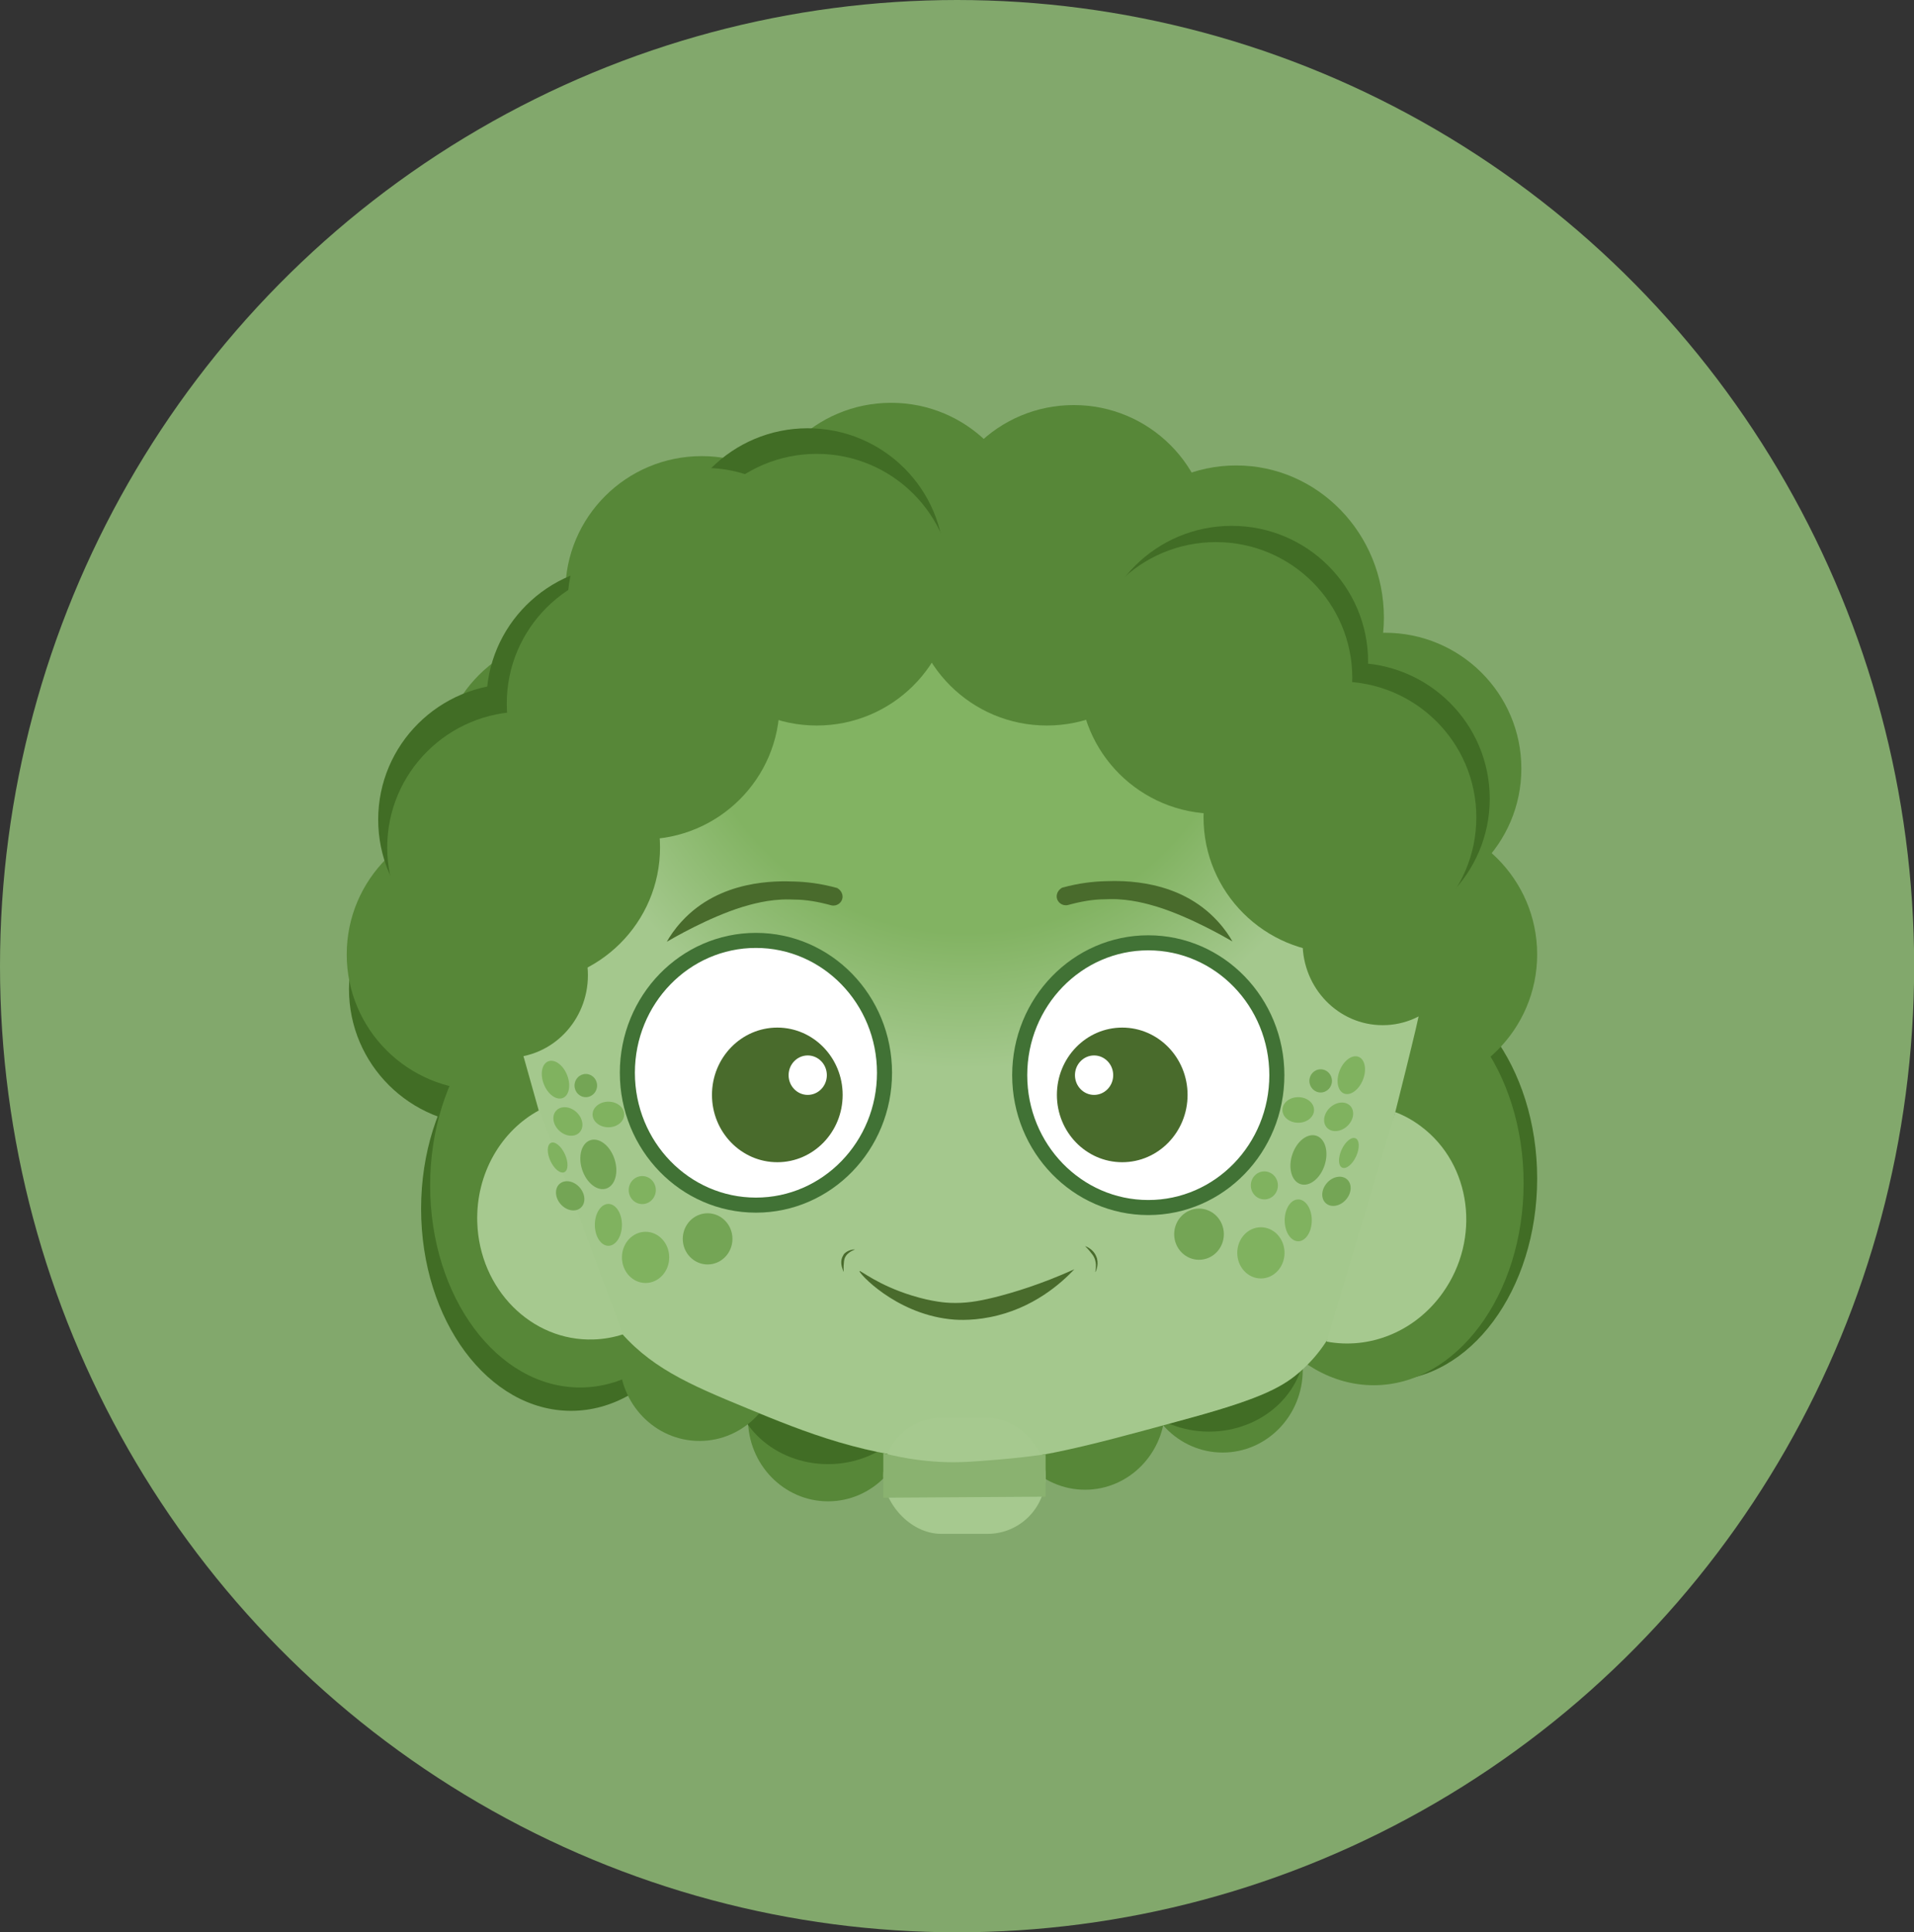 <?xml version="1.0" encoding="UTF-8"?>
<svg id="Capa_1" data-name="Capa 1" xmlns="http://www.w3.org/2000/svg" xmlns:xlink="http://www.w3.org/1999/xlink" viewBox="0 0 127.13 128.32">
  <rect x="0" y="0" width="127.13" height="128.32" fill="#333333" stroke="none"/>
  <defs>
    <style>
      .cls-1 {
        fill: url(#Degradado_sin_nombre_17);
      }

      .cls-1, .cls-2, .cls-3, .cls-4, .cls-5, .cls-6, .cls-7, .cls-8, .cls-9, .cls-10 {
        stroke-width: 0px;
      }

      .cls-2 {
        fill: #416d25;
      }

      .cls-3 {
        fill: #8ab270;
      }

      .cls-4 {
        fill: #a6c98f;
      }

      .cls-5 {
        fill: #82a86c;
      }

      .cls-11 {
        stroke: #417235;
        stroke-miterlimit: 10;
      }

      .cls-11, .cls-10 {
        fill: #fff;
      }

      .cls-6 {
        fill: #74a555;
      }

      .cls-7 {
        fill: #80b25f;
      }

      .cls-8 {
        fill: #578738;
      }

      .cls-9 {
        fill: #496b2c;
      }
    </style>
    <radialGradient id="Degradado_sin_nombre_17" data-name="Degradado sin nombre 17" cx="593.94" cy="5460.15" fx="593.94" fy="5460.15" r="200.51" gradientTransform="translate(-24.96 -775.72) scale(.15)" gradientUnits="userSpaceOnUse">
      <stop offset=".62" stop-color="#82b362"/>
      <stop offset=".92" stop-color="#a4c88d"/>
    </radialGradient>
  </defs>
  <ellipse class="cls-5" cx="63.57" cy="64.16" rx="63.57" ry="64.16"/>
  <g>
    <ellipse class="cls-2" cx="92.14" cy="78.26" rx="9.96" ry="13.42"/>
    <ellipse class="cls-2" cx="37.93" cy="80.27" rx="9.96" ry="13.42"/>
    <ellipse class="cls-2" cx="32.24" cy="65.69" rx="9.06" ry="9.02"/>
    <ellipse class="cls-8" cx="55" cy="94.22" rx="5.32" ry="5.48"/>
    <ellipse class="cls-8" cx="81.21" cy="90.98" rx="5.32" ry="5.48"/>
    <ellipse class="cls-2" cx="80.31" cy="89.29" rx="6.36" ry="5.78"/>
    <ellipse class="cls-2" cx="55" cy="91.45" rx="6.36" ry="5.78"/>
    <ellipse class="cls-8" cx="46.46" cy="90.21" rx="5.32" ry="5.48"/>
    <ellipse class="cls-8" cx="72.07" cy="93.45" rx="5.32" ry="5.48"/>
    <ellipse class="cls-8" cx="38.23" cy="51.19" rx="9.06" ry="9.02"/>
    <ellipse class="cls-8" cx="91.24" cy="78.57" rx="9.96" ry="13.42"/>
    <ellipse class="cls-8" cx="93.04" cy="63.38" rx="9.06" ry="9.02"/>
    <ellipse class="cls-8" cx="91.99" cy="51.04" rx="9.06" ry="9.02"/>
    <ellipse class="cls-8" cx="82.11" cy="41.01" rx="9.81" ry="10.1"/>
    <ellipse class="cls-8" cx="65.48" cy="40.09" rx="9.06" ry="9.02"/>
    <ellipse class="cls-8" cx="46.61" cy="39.31" rx="9.06" ry="9.02"/>
    <ellipse class="cls-8" cx="38.53" cy="78.72" rx="9.96" ry="13.42"/>
    <ellipse class="cls-8" cx="32.09" cy="63.38" rx="9.06" ry="9.02"/>
    <ellipse class="cls-8" cx="59.19" cy="35.77" rx="9.06" ry="9.02"/>
    <ellipse class="cls-8" cx="71.32" cy="35.92" rx="9.06" ry="9.02"/>
    <path class="cls-8" d="M94.24,67.17c-.03.47-1.21,5.13-3.56,14.46-1.14,4.52-1.84,7.14-4.21,9.32-1.21,1.11-2.6,1.88-7.44,3.21-7.55,2.07-11.33,3.11-15.86,2.89-5.69-.28-9.74-1.95-13.59-3.53-3.91-1.61-6.55-2.74-8.74-5.46-1.64-2.05-2.17-3.92-3.24-7.71-3.88-13.81-3.88-13.79-3.88-13.82-1.29-10.22,10.28-30.79,30.42-30.68,19.91.1,30.85,20.31,30.1,31.33Z"/>
    <path class="cls-1" d="M94.28,67.17c-.03.47-1.21,5.13-3.56,14.46-1.14,4.52-1.84,7.14-4.21,9.32-1.21,1.11-2.6,1.88-7.44,3.21-7.55,2.07-11.33,3.11-15.86,2.89-5.69-.28-9.74-1.95-13.59-3.53-3.91-1.61-6.55-2.74-8.74-5.46-1.64-2.05-2.17-3.92-3.24-7.71-3.88-13.81-3.88-13.79-3.88-13.82-1.29-10.22,10.28-30.79,30.42-30.68,19.91.1,30.85,20.31,30.1,31.33Z"/>
    <rect class="cls-4" x="58.67" y="94.15" width="10.78" height="7.71" rx="3.86" ry="3.86"/>
    <path class="cls-4" d="M41.38,88.61c-.62.2-1.27.32-1.95.34-4.13.14-7.59-3.34-7.73-7.78-.1-3.24,1.6-6.1,4.13-7.45"/>
    <path class="cls-4" d="M92.67,73.85c.61.23,1.19.55,1.74.97,3.33,2.51,3.97,7.45,1.42,11.03-1.86,2.62-4.91,3.78-7.72,3.24"/>
    <ellipse class="cls-11" cx="50.21" cy="71.24" rx="8.54" ry="8.79"/>
    <ellipse class="cls-11" cx="76.27" cy="71.4" rx="8.54" ry="8.79"/>
    <ellipse class="cls-9" cx="51.63" cy="72.71" rx="4.34" ry="4.47"/>
    <ellipse class="cls-10" cx="53.65" cy="71.4" rx="1.27" ry="1.31"/>
    <ellipse class="cls-9" cx="74.54" cy="72.71" rx="4.34" ry="4.47"/>
    <ellipse class="cls-10" cx="72.67" cy="71.4" rx="1.27" ry="1.31"/>
    <path class="cls-9" d="M55.64,58.98c-1.18-.33-2.17-.42-2.87-.44-1.17-.04-4.94-.15-7.5,2.66-.47.51-.79,1-.98,1.34.36-.21,2.78-1.62,5.02-2.31.5-.15,1.76-.53,3.12-.5.13,0,.21.01.34.01.77,0,1.61.15,2.44.38.38.09.71-.18.75-.5.03-.24-.1-.5-.33-.63Z"/>
    <path class="cls-9" d="M70.51,58.96c1.18-.33,2.17-.42,2.87-.44,1.17-.04,4.94-.15,7.5,2.66.47.51.79,1,.98,1.34-.36-.21-2.78-1.62-5.02-2.31-.5-.15-1.76-.53-3.12-.5-.13,0-.21.01-.34.01-.77,0-1.61.15-2.44.38-.38.09-.71-.18-.75-.5-.03-.24.1-.5.33-.63Z"/>
    <path class="cls-9" d="M63.04,87.6c.31.04,1.35.14,2.71-.13,2.88-.56,4.77-2.29,5.61-3.18-2.22,1-4.05,1.55-5.33,1.87-1.1.27-1.93.4-2.92.36-.24-.01-1.16-.06-2.52-.48-2.26-.69-3.45-1.7-3.5-1.63-.07.11,2.33,2.77,5.95,3.19Z"/>
    <path class="cls-9" d="M72.87,83.59s-.05-.17-.14-.32c-.2-.32-.51-.47-.66-.52.23.22.38.42.48.55.09.12.14.22.18.34,0,.03.05.14.06.33.02.31-.05.5-.04.51.02,0,.23-.42.12-.88Z"/>
    <path class="cls-9" d="M56.03,83.33s-.09.13-.13.29c-.08.35.07.69.14.85-.02-.32,0-.55.02-.71.02-.14.05-.24.11-.33.01-.02.07-.12.2-.22.22-.18.42-.22.41-.23-.01-.02-.51,0-.76.35Z"/>
    <ellipse class="cls-7" cx="83.75" cy="83.2" rx="1.57" ry="1.7"/>
    <ellipse class="cls-7" cx="86.23" cy="73.71" rx="1.05" ry=".85"/>
    <ellipse class="cls-6" cx="86.9" cy="77.03" rx="1.69" ry="1.13" transform="translate(-13.36 135.61) rotate(-71.85)"/>
    <ellipse class="cls-7" cx="83.98" cy="78.72" rx=".9" ry=".93"/>
    <ellipse class="cls-7" cx="86.23" cy="81.04" rx=".9" ry="1.39"/>
    <ellipse class="cls-7" cx="89.75" cy="71.4" rx="1.31" ry=".83" transform="translate(-9.77 128.39) rotate(-68.3)"/>
    <ellipse class="cls-6" cx="88.77" cy="79.11" rx="1.06" ry=".84" transform="translate(-29.29 93.28) rotate(-48.55)"/>
    <ellipse class="cls-6" cx="87.72" cy="71.78" rx=".75" ry=".77"/>
    <ellipse class="cls-7" cx="88.92" cy="74.17" rx="1.06" ry=".84" transform="translate(-26.73 80.04) rotate(-42.74)"/>
    <ellipse class="cls-7" cx="89.6" cy="76.56" rx="1.07" ry=".53" transform="translate(-17.29 126.22) rotate(-65.43)"/>
    <ellipse class="cls-6" cx="79.64" cy="81.96" rx="1.65" ry="1.7"/>
    <ellipse class="cls-7" cx="42.88" cy="83.5" rx="1.57" ry="1.7"/>
    <ellipse class="cls-7" cx="40.41" cy="74.01" rx="1.05" ry=".85"/>
    <ellipse class="cls-6" cx="39.74" cy="77.33" rx="1.13" ry="1.69" transform="translate(-22.11 16.22) rotate(-18.15)"/>
    <ellipse class="cls-7" cx="42.66" cy="79.03" rx=".9" ry=".93"/>
    <ellipse class="cls-7" cx="40.41" cy="81.34" rx=".9" ry="1.39"/>
    <ellipse class="cls-7" cx="36.89" cy="71.7" rx=".83" ry="1.31" transform="translate(-23.89 18.72) rotate(-21.7)"/>
    <ellipse class="cls-6" cx="37.87" cy="79.41" rx=".84" ry="1.06" transform="translate(-43.08 44.96) rotate(-41.45)"/>
    <ellipse class="cls-6" cx="38.91" cy="72.09" rx=".75" ry=".77"/>
    <ellipse class="cls-7" cx="37.72" cy="74.48" rx=".84" ry="1.06" transform="translate(-42.58 51.63) rotate(-47.26)"/>
    <ellipse class="cls-7" cx="37.04" cy="76.87" rx=".53" ry="1.07" transform="translate(-28.61 22.36) rotate(-24.57)"/>
    <ellipse class="cls-6" cx="47" cy="82.27" rx="1.65" ry="1.7"/>
    <path class="cls-3" d="M58.67,96.5c1.54.4,2.84.53,3.74.58,1.28.07,2.28-.02,3.89-.15,1.31-.11,2.39-.25,3.15-.35v2.81l-10.78.07v-2.96Z"/>
    <ellipse class="cls-8" cx="69.53" cy="39.16" rx="9.06" ry="9.02"/>
    <ellipse class="cls-2" cx="53.65" cy="37.46" rx="9.06" ry="9.02"/>
    <ellipse class="cls-2" cx="34.18" cy="54.43" rx="9.06" ry="9.02"/>
    <ellipse class="cls-2" cx="41.37" cy="46.56" rx="9.06" ry="9.02"/>
    <ellipse class="cls-2" cx="89.89" cy="53.04" rx="9.06" ry="9.02"/>
    <ellipse class="cls-2" cx="81.81" cy="43.94" rx="9.06" ry="9.02"/>
    <ellipse class="cls-8" cx="54.25" cy="39.16" rx="9.06" ry="9.02"/>
    <ellipse class="cls-8" cx="46.76" cy="40.09" rx="9.06" ry="9.02"/>
    <ellipse class="cls-8" cx="34.78" cy="56.28" rx="9.06" ry="9.02"/>
    <ellipse class="cls-8" cx="89" cy="54.28" rx="9.06" ry="9.02"/>
    <ellipse class="cls-8" cx="80.76" cy="45.02" rx="9.06" ry="9.02"/>
    <ellipse class="cls-8" cx="42.72" cy="46.72" rx="9.06" ry="9.02"/>
    <ellipse class="cls-8" cx="91.84" cy="62.6" rx="5.32" ry="5.48"/>
    <ellipse class="cls-8" cx="33.73" cy="64.76" rx="5.32" ry="5.48"/>
  </g>
</svg>